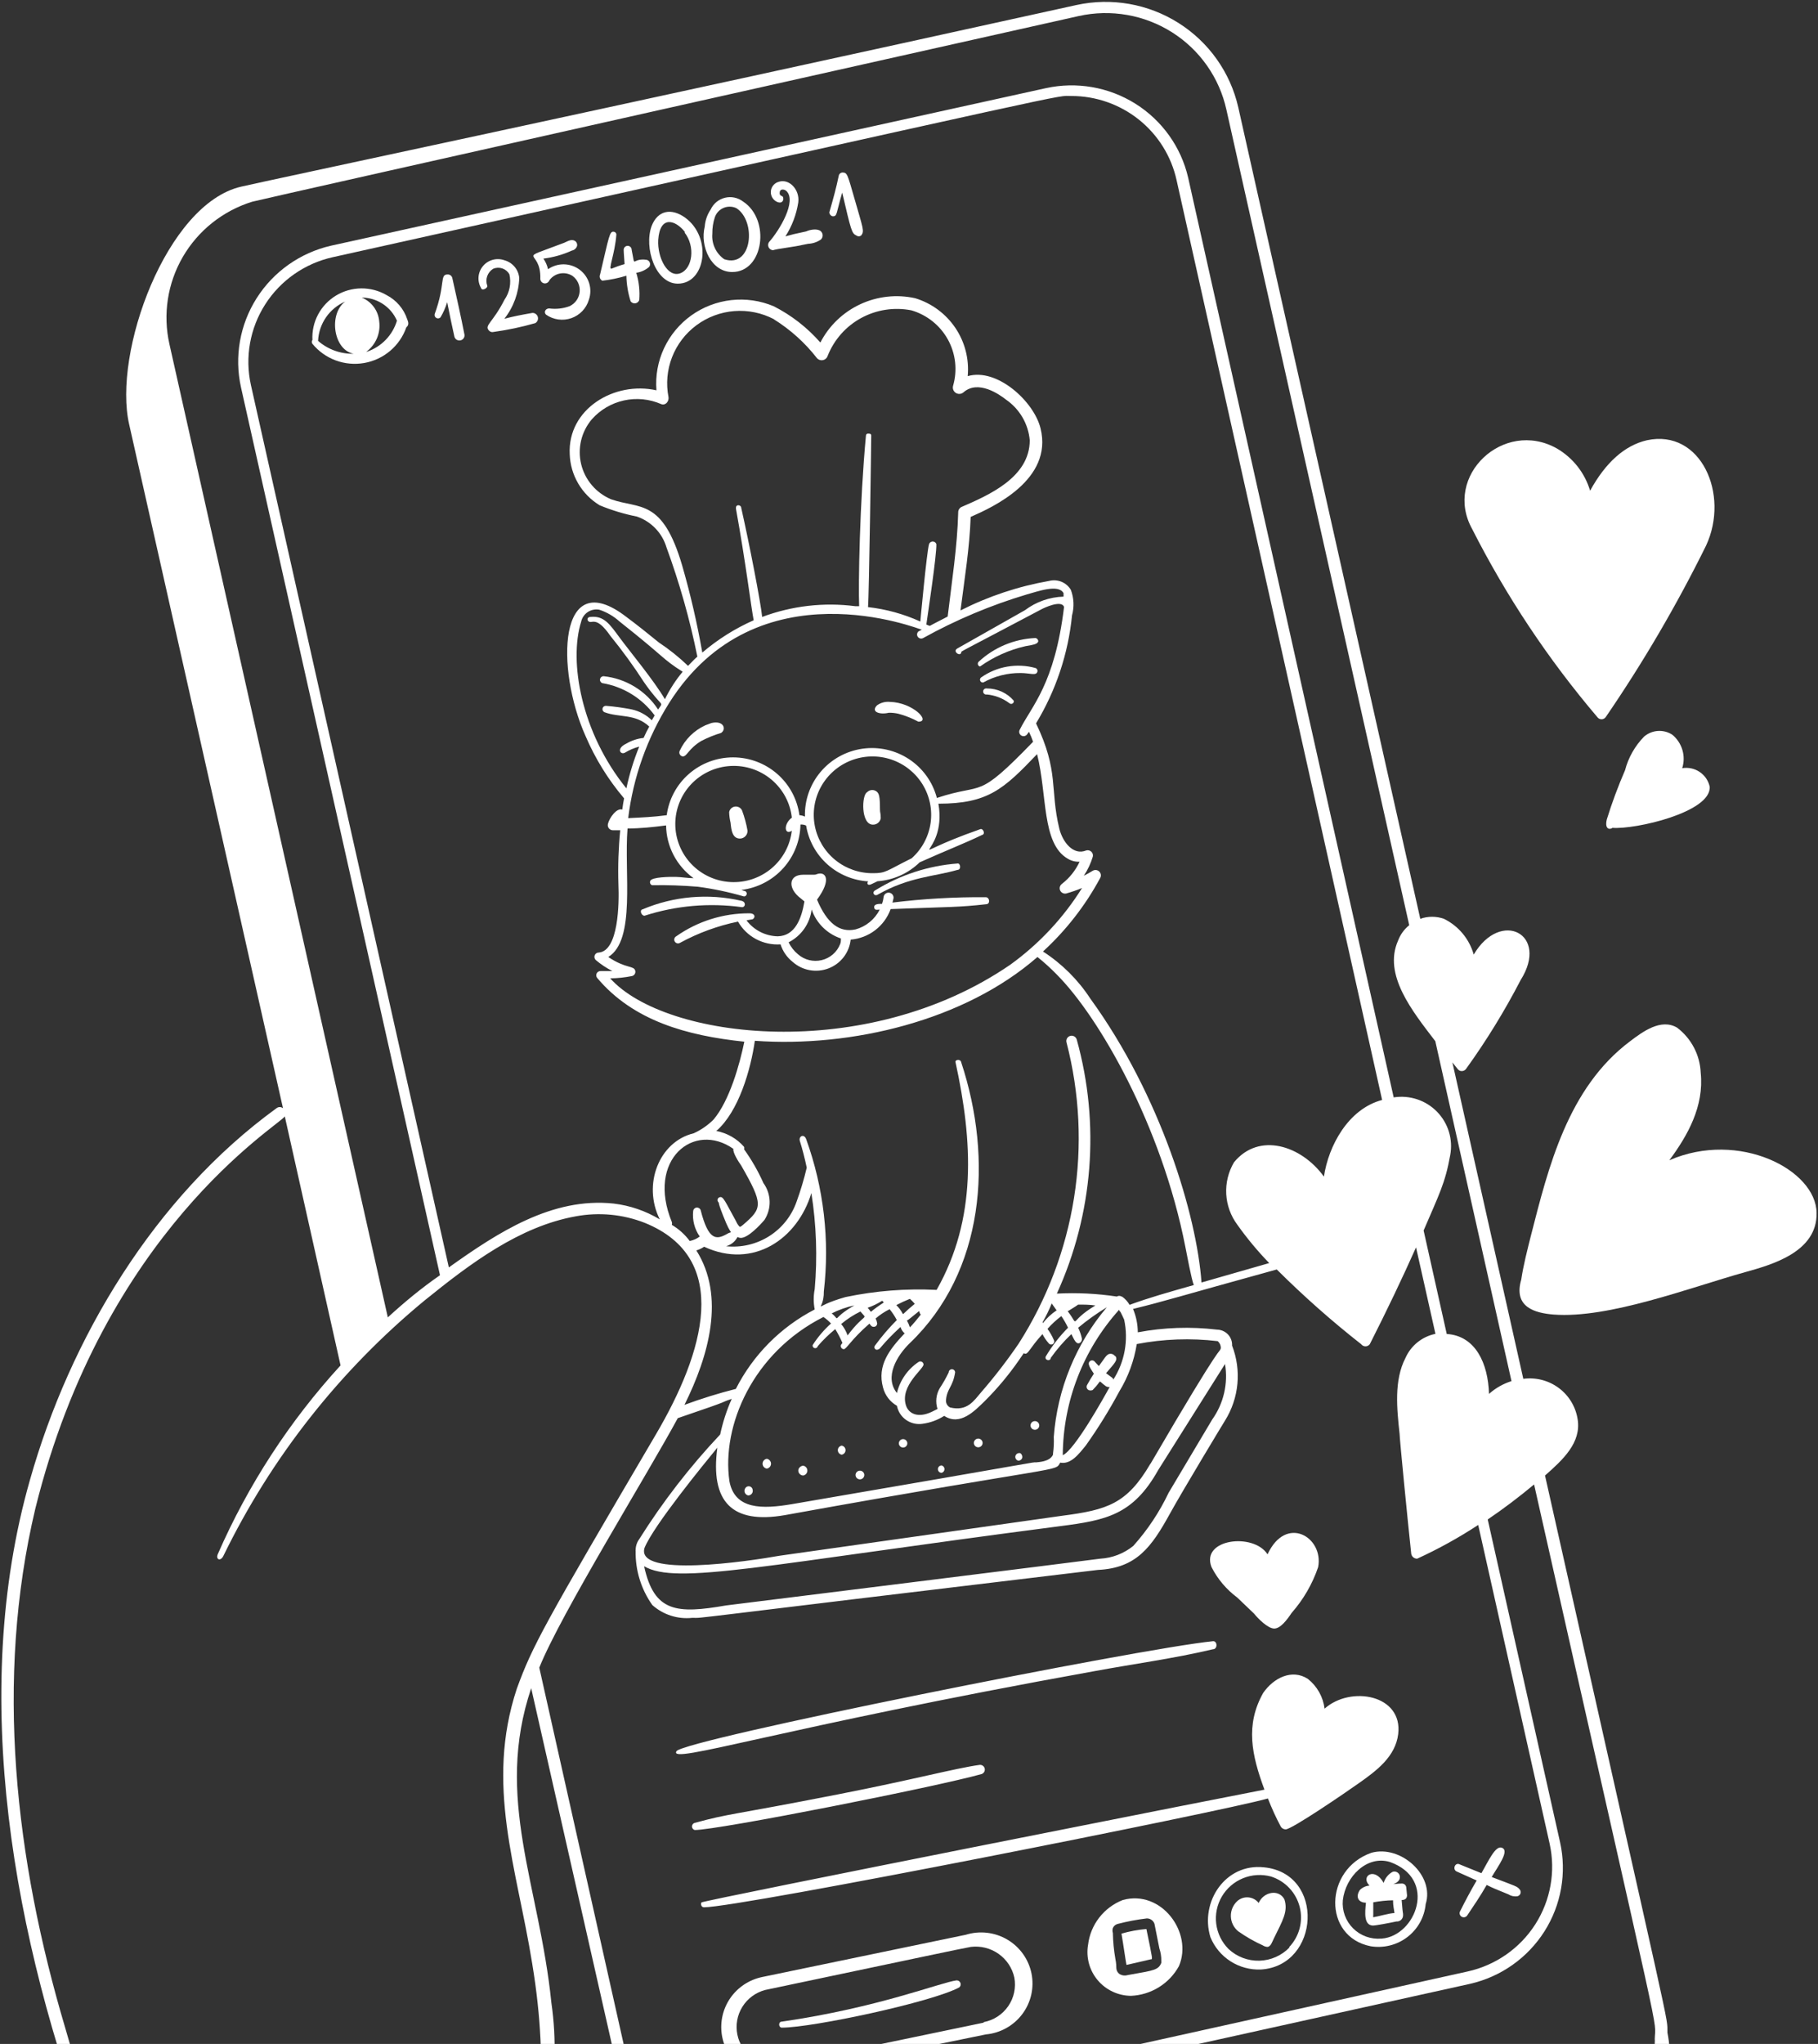<svg width="363" height="408" viewBox="0 0 363 408" fill="none" xmlns="http://www.w3.org/2000/svg">
<rect x="0" y="0" width="363" height="408" fill="#333333" stroke="none"/>
<path d="M308.493 294.536C312.11 291.348 315.752 287.982 315.008 283.316C314.627 280.823 313.276 278.579 311.247 277.067C309.217 275.555 306.672 274.896 304.158 275.232L289.999 212.069C291.051 213.344 291.179 213.803 291.872 213.803C292.044 213.803 292.213 213.761 292.365 213.681C292.517 213.601 292.647 213.485 292.744 213.344C296.798 207.716 300.433 201.801 303.62 195.647C309.416 186.467 299.644 181.418 294.257 190.547C293.826 189.008 293.072 187.577 292.047 186.346C291.022 185.116 289.747 184.114 288.307 183.407C286.78 182.87 285.114 182.87 283.587 183.407L247.241 21.405C245.654 14.452 241.365 8.405 235.311 4.583C229.256 0.761 221.927 -0.525 214.922 1.005C117.067 22.578 54.43 35.813 48.12 37.266C33.217 40.734 22.47 70.416 25.804 84.773L56.508 221.223C56.324 221.072 56.092 220.989 55.853 220.989C55.615 220.989 55.383 221.072 55.199 221.223C30.832 238.92 13.98 267.123 5.977 295.428C-6.284 338.345 2.745 387.228 18.417 428.844C21.689 438.131 26.425 446.841 32.448 454.65C33.063 455.441 34.346 454.472 33.807 453.656C23.342 437.846 18.622 424.305 13.031 404.823C3.027 371.214 -1.077 335.361 7.054 301.14C20.777 245.729 55.533 224.793 56.867 222.855L67.999 272.555C57.815 283.682 49.539 296.397 43.503 310.193C43.016 311.289 44.016 311.774 44.606 310.575C54.178 290.912 67.885 273.52 84.799 259.575C93.905 252.206 103.729 244.811 114.964 242.796C119.587 241.933 124.361 242.384 128.738 244.097C146.231 251.186 140.537 270.03 130.995 286.274C108.526 324.524 106.32 328.502 103.19 337.095C96.855 356.271 103.19 372.795 106.268 391.971C113.476 435.627 96.547 450.239 93.059 455.211C91.674 457.226 93.29 457.608 93.931 457.073C99.125 452.649 103.164 447.04 105.704 440.727L111.014 464.468C111.79 467.953 113.251 471.251 115.312 474.174C117.374 477.097 119.995 479.587 123.026 481.501C126.057 483.415 129.438 484.716 132.975 485.329C136.513 485.941 140.137 485.854 143.641 485.072L306.646 448.964C320.215 445.853 336.4 423.056 332.937 405.741C332.835 402.018 334.63 411.045 308.493 294.536ZM77.438 262.967L33.833 68.708C32.491 62.775 33.443 56.559 36.498 51.291C39.553 46.024 44.489 42.092 50.326 40.275C51.3 39.944 213.691 3.581 215.409 3.198C218.581 2.496 221.861 2.424 225.061 2.985C228.261 3.546 231.318 4.731 234.056 6.47C236.795 8.209 239.161 10.469 241.018 13.119C242.876 15.77 244.189 18.759 244.881 21.915L281.381 184.682C280.372 185.493 279.602 186.558 279.149 187.767C276.123 194.576 282.022 201.869 286.588 207.836L301.798 275.691C300.138 276.216 298.608 277.085 297.31 278.241C297.13 272.147 294.616 266.639 288.871 266.282L284.254 245.627C287.306 238.487 288.563 236.217 289.563 230.582C289.854 229.032 289.766 227.435 289.307 225.927C288.848 224.418 288.031 223.041 286.925 221.911C285.819 220.781 284.456 219.932 282.951 219.436C281.446 218.939 279.843 218.808 278.277 219.056L237.237 35.456C235.824 29.351 232.041 24.05 226.712 20.706C221.384 17.363 214.943 16.248 208.792 17.606L66.075 49.047C59.938 50.459 54.61 54.221 51.248 59.516C47.886 64.811 46.762 71.212 48.12 77.327L87.852 254.552C84.03 257.204 80.695 259.983 77.438 262.967ZM122.505 240.246C110.244 238.946 99.42 246.009 89.622 252.996L50.095 76.842C48.872 71.308 49.904 65.516 52.967 60.737C56.029 55.958 60.872 52.58 66.434 51.342C220.975 16.994 210.433 19.187 213.896 19.161C218.805 19.153 223.569 20.816 227.395 23.873C231.222 26.931 233.88 31.198 234.929 35.966L275.969 219.566C269.146 221.376 265.247 228.797 264.349 234.866C259.809 228.618 251.371 225.941 246.394 232.01C245.264 233.924 244.724 236.127 244.842 238.344C244.961 240.561 245.733 242.695 247.061 244.479C248.983 247.186 251.11 249.743 253.423 252.129L239.905 256.005C238.956 242.694 231.825 218.775 217.692 199.319C215.242 195.568 212.026 192.371 208.253 189.935C212.855 185.715 216.713 180.759 219.667 175.272C219.786 175.067 219.834 174.827 219.802 174.592C219.769 174.357 219.659 174.139 219.489 173.973C219.319 173.807 219.098 173.701 218.861 173.673C218.624 173.645 218.384 173.696 218.179 173.819C217.615 174.176 217 174.507 216.41 174.813C217.192 173.632 217.797 172.343 218.205 170.988C218.244 170.81 218.236 170.625 218.181 170.45C218.126 170.276 218.026 170.12 217.891 169.996C217.756 169.872 217.591 169.786 217.412 169.745C217.233 169.704 217.047 169.711 216.871 169.764C214.306 170.81 212.177 168.107 211.51 165.404C209.587 157.448 211.51 154.082 206.868 144.392C210.841 137.828 213.295 130.468 214.05 122.844C214.511 121.162 214.43 119.378 213.819 117.744C213.389 117.019 212.734 116.453 211.952 116.131C211.17 115.809 210.304 115.748 209.484 115.959C203.324 117.04 197.359 119.025 191.786 121.85C192.606 115.398 193.607 109.304 193.812 103.184C198.172 101.271 210.305 95.789 207.766 85.512C206.457 80.132 199.07 73.374 193.222 75.083C193.538 71.686 192.667 68.285 190.756 65.452C188.845 62.619 186.012 60.527 182.731 59.528C179.036 58.713 175.173 59.14 171.748 60.741C168.322 62.342 165.528 65.027 163.801 68.376C161.192 65.393 158.031 62.934 154.49 61.134C151.819 60.007 148.901 59.584 146.018 59.905C143.134 60.226 140.382 61.281 138.028 62.967C135.674 64.654 133.797 66.915 132.579 69.533C131.36 72.151 130.841 75.037 131.072 77.913C122.684 76.026 113.297 81.636 113.758 90.663C113.825 92.723 114.406 94.734 115.45 96.514C116.493 98.295 117.965 99.789 119.735 100.863C122.125 101.853 124.608 102.605 127.148 103.107C128.557 103.587 129.83 104.396 130.861 105.465C131.891 106.534 132.65 107.833 133.073 109.253C135.671 116.339 137.729 123.61 139.229 131.004C139.229 131.259 139.665 130.494 137.382 132.917C135.586 131.19 133.637 129.628 131.559 128.25C129.277 126.389 127.199 124.731 125.07 123.15C111.398 112.593 110.911 133.529 116.913 146.916C118.84 151.422 121.433 155.617 124.608 159.36C124.454 160.1 124.352 160.865 124.249 161.604C123.121 161.222 121.684 163.262 121.402 164.409C121.353 164.564 121.342 164.727 121.369 164.887C121.397 165.047 121.462 165.198 121.56 165.327C121.658 165.457 121.785 165.562 121.932 165.632C122.078 165.703 122.239 165.739 122.402 165.735H123.839C123.489 169.302 123.369 172.888 123.48 176.471C123.659 180.449 123.48 189.807 119.581 190.139C119.403 190.134 119.228 190.183 119.079 190.279C118.931 190.376 118.815 190.515 118.748 190.679C118.681 190.842 118.666 191.022 118.705 191.195C118.744 191.367 118.835 191.523 118.965 191.643C119.978 192.501 121.088 193.237 122.274 193.836H119.914C119.755 193.832 119.598 193.874 119.461 193.955C119.324 194.036 119.213 194.154 119.141 194.295C119.068 194.437 119.037 194.595 119.052 194.753C119.066 194.911 119.125 195.062 119.222 195.188C126.429 203.781 137.177 206.739 148.617 207.938C147.693 212.477 145.667 219.693 142.486 223.467C141.339 224.617 139.992 225.55 138.511 226.221C131.611 227.879 128.251 236.421 131.739 243.408C128.923 241.711 125.775 240.633 122.505 240.246ZM229.696 292.19C225.028 300.171 221.129 301.395 212.075 302.568L155.645 310.55C149.386 311.672 126.917 314.987 128.687 308.994C130.482 304.532 140.639 292.139 143.23 288.977C141.794 299.84 146.18 304.277 156.722 302.441C213.152 292.241 210.587 293.898 211.69 291.96C213.793 292.368 215.358 290.328 216.82 288.518C219.265 285.072 221.493 281.478 223.489 277.757C225.258 274.858 226.443 271.645 226.977 268.296C232.301 267.268 237.752 267.07 243.137 267.71C243.345 267.889 243.508 268.113 243.615 268.365C243.722 268.617 243.769 268.89 243.752 269.163C243.214 270.515 244.907 266.154 229.722 292.19H229.696ZM244.599 272.274C245.249 276.163 244.327 280.15 242.034 283.367L233.339 297.978C231.51 301.831 229.134 305.404 226.285 308.586C224.412 310.104 222.105 310.996 219.693 311.136C217.589 311.442 144.974 320.469 144.974 320.469C135.125 322.178 130.61 321.846 128.61 312.641C135.073 316.466 152.233 312.36 211.741 304.634C220.847 303.461 226.234 302.415 231.261 293.439L244.599 272.274ZM164.417 262.89C164.967 263.268 165.475 263.704 165.93 264.191C164.518 265.457 163.285 266.906 162.262 268.5C162.249 268.567 162.249 268.636 162.262 268.703C162.276 268.77 162.302 268.834 162.34 268.891C162.378 268.947 162.427 268.996 162.484 269.034C162.541 269.072 162.605 269.099 162.673 269.112C162.74 269.125 162.81 269.126 162.877 269.112C162.944 269.099 163.008 269.073 163.066 269.035C163.123 268.997 163.172 268.948 163.21 268.892C163.248 268.835 163.275 268.771 163.288 268.704C164.347 267.473 165.515 266.338 166.777 265.313C167.319 266.196 167.799 267.117 168.213 268.067C168.008 268.347 167.88 268.449 167.88 268.628C167.873 268.711 167.882 268.796 167.908 268.876C167.934 268.956 167.976 269.03 168.031 269.094C168.085 269.158 168.153 269.21 168.228 269.249C168.303 269.287 168.385 269.31 168.47 269.316C169.034 269.316 169.88 267.455 173.6 264.216C173.856 264.548 174.01 264.854 174.446 264.854C174.54 264.857 174.634 264.841 174.722 264.807C174.809 264.772 174.888 264.719 174.954 264.651C175.019 264.584 175.07 264.503 175.102 264.415C175.133 264.327 175.146 264.233 175.139 264.14C175.091 263.81 174.987 263.491 174.831 263.196C175.68 262.46 176.619 261.835 177.627 261.335C178.179 262.006 178.661 262.732 179.063 263.502C177.48 265.088 176.022 266.793 174.703 268.602C174.624 268.698 174.584 268.818 174.588 268.941C174.592 269.064 174.64 269.182 174.725 269.272C174.809 269.362 174.924 269.419 175.047 269.431C175.17 269.444 175.294 269.412 175.395 269.342C175.754 269.342 176.113 268.296 179.807 264.879C179.944 265.377 180.231 265.822 180.628 266.154C177.627 269.342 175.087 272.529 176.319 276.992C176.515 277.748 176.86 278.458 177.336 279.08C177.812 279.702 178.408 280.223 179.089 280.613C179.308 281.756 179.965 282.771 180.922 283.442C181.88 284.113 183.062 284.387 184.219 284.208C185.755 284.003 187.226 283.463 188.528 282.627C191.709 284.718 194.633 281.607 196.582 279.72C199.12 277.197 201.421 274.448 203.456 271.509C204.739 269.673 204.303 270.132 204.585 270.209C205.303 270.413 205.534 269.163 208.15 266.307C208.473 266.951 208.878 267.551 209.356 268.092C209.441 268.231 209.578 268.33 209.737 268.368C209.895 268.407 210.063 268.381 210.202 268.296C210.342 268.212 210.442 268.075 210.48 267.918C210.519 267.76 210.493 267.593 210.407 267.455C210.071 266.68 209.65 265.944 209.151 265.262C209.984 264.32 210.912 263.465 211.921 262.712C212.424 263.45 212.87 264.226 213.255 265.032C211.536 266.765 210.038 268.701 208.792 270.795C208.535 271.586 209.792 271.764 209.792 271.076C211.007 269.355 212.39 267.757 213.922 266.307C214.46 267.353 214.845 268.398 215.563 268.092C215.736 267.997 215.872 267.848 215.951 267.668C216.029 267.489 216.046 267.288 215.999 267.098C215.837 266.385 215.596 265.692 215.281 265.032C217.082 263.531 218.994 262.167 221.001 260.952C214.815 268.255 211.108 277.313 210.407 286.835C210.46 287.95 210.408 289.069 210.254 290.175V290.379C209.612 291.833 207.201 291.858 206.868 291.909C205.816 291.909 209.766 291.399 158.133 300.248C152.259 301.242 146.693 301.395 145.641 295.658C144.051 284.591 150.31 270.005 164.417 262.89ZM166.007 262.202C167.46 261.461 169.003 260.912 170.599 260.57C165.674 263.4 168.008 263.808 166.11 262.202H166.007ZM171.804 261.794C173.318 263.63 172.856 261.794 169.239 266.562C168.95 265.736 168.516 264.968 167.957 264.293C169.132 263.307 170.424 262.468 171.804 261.794ZM173.241 261.054C174.259 260.703 175.232 260.232 176.139 259.652C176.678 260.213 176.703 259.652 174.318 261.513C173.625 262.023 174.138 261.998 173.241 261.054ZM183.501 261.641C183.731 262.125 183.501 262.023 183.86 262.406C183.424 262.967 182.167 264.522 181.679 264.956C181.531 264.486 181.334 264.033 181.09 263.604C181.5 263.4 181.859 263.018 183.603 261.641H183.501ZM180.269 262.278C180.085 261.92 179.871 261.579 179.627 261.258C179.419 261 179.196 260.753 178.961 260.519C179.844 260.055 180.752 259.638 181.679 259.269C182.03 259.575 182.356 259.907 182.654 260.264C181.86 260.897 181.098 261.569 180.371 262.278H180.269ZM208.176 263.936C208.865 262.727 209.474 261.475 209.997 260.187L210.972 261.564C209.925 262.262 208.998 263.123 208.227 264.114L208.176 263.936ZM213.126 261.794C214.255 261.08 214.486 260.978 215.281 260.417C216.41 260.417 217.564 260.417 218.718 260.595C213.049 263.961 215.743 265.058 213.229 261.794H213.126ZM222.617 270.693C222.465 270.473 222.235 270.318 221.973 270.261C221.71 270.204 221.436 270.249 221.206 270.387C220.744 270.744 220.744 270.846 219.411 272.682C219.128 272.376 218.846 272.121 218.59 271.815C218.488 271.681 218.338 271.591 218.171 271.563C218.005 271.534 217.833 271.57 217.692 271.662C216.923 272.172 217.846 273.294 218.41 274.212C217.949 274.926 217.487 275.666 217.102 276.38C217.016 276.496 216.965 276.635 216.958 276.78C216.95 276.925 216.985 277.068 217.059 277.193C217.133 277.318 217.242 277.419 217.373 277.483C217.503 277.547 217.65 277.571 217.795 277.553C217.795 277.553 218.179 277.553 218.256 277.374C220.283 275.334 218.975 275.436 220.821 276.711C221.043 276.848 221.307 276.902 221.565 276.864C220.334 279.108 214.563 289.461 212.203 290.481C212.265 279.758 216.27 269.428 223.463 261.437C223.467 261.524 223.492 261.61 223.537 261.685C223.582 261.761 223.645 261.824 223.72 261.87C223.976 262.38 224.233 262.89 224.464 263.426C225.35 267.55 224.567 271.856 222.283 275.411C222.283 275.079 222.104 275.054 220.847 274.11C222.54 272.121 223.258 271.509 222.719 270.693H222.617ZM223.925 258.81C223.789 258.718 223.628 258.669 223.463 258.669C223.299 258.669 223.138 258.718 223.002 258.81C219.039 258.208 215.026 258.012 211.023 258.224C218.274 242.309 219.68 224.37 214.999 207.53C214.963 207.396 214.902 207.27 214.818 207.16C214.733 207.049 214.628 206.957 214.508 206.887C214.388 206.817 214.255 206.771 214.117 206.753C213.979 206.734 213.838 206.742 213.703 206.777C213.569 206.813 213.442 206.874 213.331 206.957C213.22 207.041 213.127 207.146 213.057 207.265C212.987 207.385 212.941 207.517 212.922 207.654C212.903 207.792 212.911 207.931 212.947 208.065C215.58 218.203 216.092 228.771 214.451 239.114C212.81 249.457 209.05 259.354 203.405 268.194C201.091 271.583 198.582 274.835 195.89 277.935C194.504 279.542 193.145 281.811 189.682 280.944C189.419 280.801 189.204 280.585 189.063 280.323C188.921 280.06 188.86 279.762 188.887 279.465C189.118 277.068 190.247 276.915 190.708 273.957C190.708 273.788 190.641 273.626 190.52 273.506C190.4 273.387 190.237 273.32 190.067 273.32C189.897 273.32 189.734 273.387 189.614 273.506C189.493 273.626 189.426 273.788 189.426 273.957C188.901 275.051 188.301 276.107 187.63 277.119C187.27 277.739 187.045 278.427 186.97 279.138C186.895 279.85 186.971 280.57 187.194 281.25L186.014 281.837C183.244 283.137 181.397 282.168 180.884 280.511C179.653 276.558 184.552 273.218 184.398 272.325C184.385 272.213 184.343 272.107 184.275 272.017C184.207 271.926 184.116 271.856 184.012 271.812C183.908 271.768 183.794 271.752 183.681 271.766C183.569 271.78 183.462 271.823 183.372 271.892C181.219 273.344 179.691 275.546 179.089 278.063C176.524 274.901 179.089 270.591 181.654 268.118C196.556 253.838 198.352 231.474 191.914 212.018C191.786 211.355 190.657 211.508 190.785 212.018C194.248 227.879 195.069 243.281 187.015 257.484C180.916 257.179 174.804 257.659 168.829 258.912C161.442 261.003 164.545 262.176 164.494 257.79C165.685 247.533 164.483 237.14 160.98 227.42C160.544 226.221 159.441 226.808 159.697 227.726C160.228 229.426 160.689 231.211 161.083 233.081C160.539 235.379 159.863 237.643 159.056 239.864C158.069 242.713 156.138 245.144 153.58 246.761C151.022 248.377 147.988 249.083 144.974 248.763C145.463 248.633 145.918 248.402 146.312 248.086C146.705 247.77 147.027 247.375 147.257 246.927C147.455 247.033 147.674 247.094 147.898 247.106C149.386 247.106 151.746 244.556 152.644 243.51C153.351 242.406 153.71 241.116 153.674 239.807C153.637 238.498 153.207 237.23 152.438 236.166C151.381 233.789 150.083 231.525 148.565 229.409C148.624 229.252 148.624 229.08 148.565 228.924C147.131 227.278 145.178 226.164 143.025 225.762C147.514 221.861 149.899 213.497 150.72 207.759C170.086 209.136 192.632 203.705 207.15 191.031C208.515 192.121 209.809 193.296 211.023 194.55C219.436 202.991 231.928 224.666 236.673 248.865C236.878 249.885 237.93 255.546 238.366 256.515C233.236 257.969 229.337 259.065 225.541 260.468C225.166 259.811 224.649 259.244 224.028 258.81H223.925ZM126.84 193.785C126.583 192.689 125.019 193.428 121.453 191.031C126.994 187.64 124.583 174.278 125.301 165.378C127.866 165.378 130.431 165.098 132.996 164.766C133.024 166.825 133.534 168.849 134.487 170.677C135.44 172.506 136.809 174.088 138.485 175.298C137.305 175.298 136.125 175.068 134.971 175.043C133.817 175.017 130.174 175.043 129.841 175.833C129.803 175.913 129.783 176 129.781 176.088C129.779 176.176 129.795 176.263 129.829 176.345C129.863 176.426 129.913 176.5 129.977 176.561C130.041 176.622 130.117 176.67 130.2 176.7C133.247 176.648 136.295 176.75 139.331 177.006C142.446 177.418 145.524 178.065 148.54 178.944C148.689 178.944 148.833 178.885 148.939 178.78C149.045 178.675 149.104 178.532 149.104 178.383C149.104 178.234 149.045 178.092 148.939 177.986C148.833 177.881 148.689 177.822 148.54 177.822L148.027 177.644C151.247 177.25 154.216 175.711 156.385 173.312C158.553 170.912 159.776 167.813 159.826 164.588C160.213 164.561 160.601 164.631 160.954 164.792C161.444 167.774 162.94 170.502 165.196 172.528C167.452 174.553 170.334 175.755 173.369 175.935C173.298 175.992 173.246 176.068 173.218 176.154C173.191 176.24 173.19 176.333 173.215 176.42C173.471 176.904 174.087 176.42 175.216 175.91C178.381 175.683 181.363 174.345 183.629 172.136C189.323 169.586 192.35 168.464 196.069 166.679C196.864 166.5 196.249 165.225 195.684 165.531C177.986 171.753 189.272 171.422 187.374 160.431C197.275 160.431 200.404 157.524 207.073 150.537C209.125 158.595 207.971 168.387 213.178 171.396C213.89 171.841 214.723 172.055 215.563 172.008C214.758 173.748 213.544 175.27 212.023 176.445C211.827 176.59 211.685 176.796 211.623 177.031C211.56 177.266 211.579 177.515 211.678 177.738C211.776 177.96 211.948 178.143 212.164 178.255C212.381 178.368 212.63 178.404 212.87 178.358C213.952 178.057 215.014 177.691 216.05 177.261C212.319 183.233 207.458 188.429 201.738 192.561C172.83 212.4 132.765 207.479 121.838 195.29C123.303 195.277 124.763 195.123 126.199 194.831C126.423 194.776 126.616 194.636 126.737 194.44C126.857 194.244 126.894 194.008 126.84 193.785ZM154.516 63.735C157.839 65.807 160.766 68.449 163.16 71.538C163.313 71.694 163.503 71.807 163.714 71.867C163.924 71.927 164.146 71.932 164.358 71.88C164.571 71.829 164.766 71.723 164.925 71.574C165.083 71.424 165.2 71.236 165.263 71.028C166.538 67.805 168.911 65.131 171.968 63.471C175.025 61.812 178.571 61.273 181.987 61.95C185.094 62.861 187.712 64.958 189.269 67.781C190.826 70.605 191.196 73.927 190.298 77.021C190.225 77.287 190.241 77.57 190.344 77.827C190.447 78.083 190.631 78.3 190.868 78.443C191.105 78.587 191.383 78.651 191.659 78.624C191.936 78.597 192.196 78.482 192.401 78.296C195.351 75.746 199.609 78.78 200.84 79.749C202.189 80.671 203.317 81.879 204.141 83.285C204.966 84.692 205.468 86.262 205.611 87.884C205.611 95.304 197.403 98.849 191.939 101.22C191.745 101.328 191.584 101.488 191.476 101.682C191.367 101.875 191.314 102.095 191.324 102.317C191.144 109.125 190.041 116.189 189.221 123.074C186.656 124.374 185.655 124.935 185.655 124.935C185.415 124.867 185.182 124.773 184.963 124.655C185.27 122.513 187.04 110.783 186.963 108.615C186.913 108.462 186.815 108.329 186.684 108.234C186.552 108.14 186.394 108.089 186.232 108.089C186.07 108.089 185.912 108.14 185.781 108.234C185.65 108.329 185.552 108.462 185.501 108.615C185.014 110.375 183.783 123.915 183.757 124.068C180.452 122.565 176.929 121.593 173.318 121.187C173.523 119.147 173.959 88.037 173.959 86.94C173.959 86.532 173.548 86.558 173.292 86.558C173.194 86.557 173.1 86.594 173.029 86.66C172.957 86.727 172.914 86.818 172.907 86.915C171.65 100.251 171.368 116.877 171.548 121.008H170.778C164.497 120.195 158.11 120.931 152.182 123.15C151.874 120.141 149.617 108.513 148.001 101.373C148.001 100.787 146.949 100.583 146.949 101.373C146.938 101.432 146.938 101.493 146.949 101.552C148.899 112.262 149.976 121.238 150.489 123.813C146.771 125.454 143.314 127.628 140.229 130.265C139.204 124.427 137.868 118.647 136.228 112.95C132.278 99.41 127.738 101.679 122.018 99.665C120.541 99.043 119.231 98.087 118.193 96.871C117.155 95.656 116.418 94.216 116.042 92.666C115.665 91.116 115.659 89.501 116.024 87.948C116.39 86.396 117.116 84.95 118.144 83.727C119.828 81.814 122.082 80.486 124.578 79.936C127.074 79.385 129.682 79.642 132.021 80.667C132.868 80.999 133.586 80.157 133.483 79.29C132.956 76.615 133.2 73.846 134.188 71.303C135.176 68.76 136.867 66.546 139.066 64.917C141.265 63.288 143.882 62.311 146.616 62.097C149.349 61.883 152.088 62.442 154.516 63.71V63.735ZM184.065 125.7L183.398 126.032C183.246 126.161 183.146 126.341 183.118 126.538C183.09 126.735 183.136 126.936 183.246 127.102C183.357 127.268 183.524 127.388 183.717 127.44C183.911 127.492 184.116 127.472 184.296 127.383C190.89 123.725 197.865 120.793 205.098 118.637C207.022 118.127 211.357 116.495 212.357 118.407C212.371 118.636 212.371 118.866 212.357 119.096C209.572 119.18 206.882 120.125 204.662 121.799L191.144 129.449C190.093 130.061 191.811 131.157 191.939 130.214C191.939 129.959 191.324 130.418 207.996 121.595C208.381 121.391 211.946 119.657 212.459 121.161C210.587 136.64 205.996 140.898 203.61 145.667C203.507 145.856 203.478 146.076 203.529 146.286C203.58 146.495 203.707 146.678 203.887 146.799C204.066 146.919 204.284 146.97 204.498 146.94C204.713 146.909 204.908 146.801 205.047 146.636C205.201 146.457 205.303 146.253 205.457 146.075C205.768 146.722 206.042 147.386 206.278 148.064C194.735 159.998 196.71 156.071 187.066 159.284C186.238 156.119 184.268 153.367 181.53 151.555C178.793 149.742 175.48 148.994 172.223 149.454C168.966 149.915 165.994 151.551 163.873 154.05C161.752 156.55 160.631 159.738 160.723 163.007C160.377 162.845 160.003 162.75 159.62 162.726C159.195 159.532 157.617 156.601 155.18 154.477C152.743 152.354 149.613 151.183 146.372 151.183C143.132 151.183 140.001 152.354 137.564 154.477C135.127 156.601 133.549 159.532 133.124 162.726C130.559 163.083 127.994 163.185 125.429 163.313C126.426 155.161 129.21 147.327 133.586 140.363C151.182 112.415 183.757 125.7 184.065 125.7ZM182.039 171.32C176.909 173.87 176.909 174.303 174.344 174.303C171.599 174.335 168.93 173.409 166.802 171.686C164.674 169.962 163.221 167.551 162.698 164.872C162.175 162.194 162.613 159.417 163.938 157.027C165.262 154.637 167.389 152.785 169.946 151.793C172.503 150.802 175.329 150.734 177.932 151.602C180.534 152.469 182.748 154.217 184.187 156.541C185.626 158.864 186.199 161.616 185.807 164.317C185.414 167.018 184.08 169.496 182.039 171.32ZM158.107 165.761C157.779 168.709 156.328 171.421 154.051 173.339C151.774 175.256 148.844 176.234 145.865 176.071C142.885 175.907 140.082 174.616 138.031 172.461C135.979 170.306 134.836 167.452 134.836 164.486C134.836 161.519 135.979 158.665 138.031 156.51C140.082 154.356 142.885 153.064 145.865 152.901C148.844 152.737 151.774 153.715 154.051 155.633C156.328 157.55 157.779 160.262 158.107 163.211C156.414 164.486 156.594 166.73 158.056 165.863L158.107 165.761ZM132.765 139.572C130.508 135.747 125.814 130.112 123.762 127.332C121.71 124.553 120.607 122.87 117.888 123.15C117.272 123.15 117.195 123.686 117.426 123.941C118.144 124.782 118.863 122.589 121.889 126.95C124.28 129.886 126.506 132.951 128.558 136.13C132.38 141.638 132.56 139.802 131.405 141.638C130.209 139.79 128.611 138.233 126.728 137.081C124.846 135.929 122.728 135.212 120.53 134.982C120.362 134.978 120.197 135.034 120.066 135.138C119.934 135.242 119.844 135.389 119.81 135.553C119.776 135.717 119.802 135.888 119.882 136.035C119.962 136.182 120.091 136.297 120.248 136.359C124.452 137.063 128.21 139.379 130.713 142.811L130.149 143.78C129.048 142.695 127.661 141.943 126.147 141.612C124.453 141.276 122.74 141.037 121.017 140.898C120.858 140.884 120.699 140.928 120.57 141.021C120.44 141.114 120.349 141.25 120.311 141.404C120.274 141.558 120.294 141.721 120.367 141.862C120.44 142.003 120.561 142.113 120.709 142.173C123.685 143.295 126.814 142.403 129.636 145.029C129.225 145.769 128.84 146.534 128.507 147.299C127.264 147.431 126.065 147.831 124.993 148.472C123.018 149.415 123.864 150.716 124.762 150.257C125.654 149.711 126.622 149.299 127.635 149.033C126.535 151.732 125.677 154.522 125.07 157.371C116.041 146.253 113.553 132.024 116.041 124.094C116.214 123.311 116.684 122.626 117.353 122.179C118.022 121.733 118.838 121.56 119.632 121.697C121.144 122.193 122.534 123.001 123.71 124.068C133.098 131.489 132.021 131.361 136.305 134.09C134.909 135.771 133.721 137.611 132.765 139.572ZM134.15 244.505C134.203 244.321 134.203 244.127 134.15 243.944C129.02 231.474 138.562 223.773 146.436 229.332C146.257 230.046 147.539 232.035 147.975 232.622C152.464 240.45 152.233 241.164 148.411 244.454C147.924 244.862 147.77 244.938 147.668 244.862C147.373 244.549 147.138 244.186 146.975 243.791C144.795 239.864 144.41 238.691 143.666 238.997C143.571 239.028 143.486 239.084 143.418 239.157C143.351 239.231 143.303 239.32 143.28 239.417C143.257 239.514 143.259 239.616 143.286 239.711C143.313 239.807 143.365 239.895 143.435 239.966C143.692 240.195 143.025 239.481 145.026 244.224C146.129 246.774 146.334 245.525 145.026 246.392C142.999 247.488 141.435 247.59 139.896 241.547C139.836 241.384 139.723 241.247 139.575 241.157C139.427 241.067 139.253 241.029 139.081 241.049C138.908 241.07 138.748 241.148 138.626 241.271C138.504 241.393 138.427 241.554 138.408 241.725C138.21 243.526 138.674 245.338 139.716 246.825C139.129 247.275 138.444 247.58 137.715 247.718C136.752 246.423 135.54 245.331 134.15 244.505ZM139.024 249.605C139.583 249.448 140.113 249.198 140.588 248.865C150.438 253.43 159.261 247.284 162.006 238.155C163.011 244.496 163.235 250.936 162.673 257.331C162.408 258.67 162.408 260.047 162.673 261.386C155.882 264.902 150.373 270.45 146.924 277.247C143.449 278.126 140.024 279.19 136.664 280.434C141.537 270.617 144.872 258.81 139.024 249.579V249.605ZM135.33 283.086C147.565 278.93 143.025 280.281 146.103 279.236C145.091 281.523 144.318 283.907 143.794 286.35C137.74 292.774 132.328 299.769 127.635 307.235C127.17 307.872 126.918 308.64 126.917 309.428C126.905 309.456 126.899 309.486 126.899 309.517C126.899 309.548 126.905 309.578 126.917 309.606C126.848 313.462 128.015 317.241 130.251 320.393C131.326 321.352 132.591 322.075 133.966 322.514C135.341 322.954 136.793 323.1 138.228 322.943C141.024 322.943 133.098 323.657 219.205 313.38C226.9 313.023 229.901 308.867 233.621 302.109C235.955 297.851 244.419 283.826 244.599 283.571C245.98 281.353 246.825 278.848 247.07 276.251C247.315 273.654 246.952 271.036 246.01 268.602C246.03 268.195 245.968 267.788 245.828 267.406C245.687 267.023 245.47 266.673 245.19 266.375C244.91 266.078 244.572 265.839 244.197 265.674C243.823 265.509 243.418 265.421 243.009 265.415C237.737 264.786 232.399 264.967 227.183 265.95C227.177 264.348 226.855 262.762 226.234 261.284C232.8 259.677 234.955 258.912 254.936 253.404C260.252 258.703 265.879 263.684 271.788 268.322C271.888 268.454 272.018 268.561 272.167 268.635C272.316 268.708 272.481 268.747 272.647 268.747C272.814 268.747 272.978 268.708 273.127 268.635C273.276 268.561 273.406 268.454 273.506 268.322C276.867 261.692 279.97 255.215 282.74 248.993L286.614 266.256C285.305 266.524 284.081 267.099 283.041 267.933C282.002 268.767 281.177 269.836 280.637 271.05C278.303 275.538 278.919 281.25 279.457 286.223C279.457 287.166 281.099 303.843 281.766 310.014C281.779 310.321 281.913 310.61 282.138 310.82C282.364 311.029 282.663 311.143 282.971 311.136C287.197 309.2 291.27 306.95 295.155 304.404L309.416 368.027C310.64 373.561 309.607 379.352 306.545 384.132C303.482 388.911 298.64 392.289 293.077 393.527L150.361 425.147C144.792 426.341 138.974 425.302 134.171 422.256C129.368 419.21 125.968 414.402 124.711 408.878L107.679 332.888C111.937 322.229 129.379 294.128 135.33 283.086ZM330.424 407.169C330.373 412.65 328.449 417.951 324.967 422.2C321.485 426.45 316.652 429.395 311.263 430.553L148.155 466.686C141.811 468.057 135.179 466.885 129.699 463.423C124.219 459.962 120.334 454.491 118.888 448.199C112.219 418.644 110.706 411.02 110.706 411.02C110.837 407.252 110.631 403.48 110.09 399.749C107.705 376.263 98.676 358.949 106.063 336.993L122.505 409.566C123.856 415.668 127.583 420.99 132.87 424.369C138.157 427.747 144.575 428.907 150.72 427.595L293.539 396C299.679 394.595 305.012 390.834 308.375 385.537C311.738 380.24 312.859 373.836 311.494 367.721L297.053 303.308C300.259 301.14 303.337 298.794 306.313 296.321C332.989 414.794 330.475 402.018 330.398 407.169H330.424Z" fill="white"/>
<path d="M225.105 416.4C222.955 418.429 221.397 420.997 220.593 423.834C219.789 426.67 219.771 429.67 220.539 432.516C221.25 435.627 222.998 438.408 225.498 440.407C227.998 442.407 231.105 443.508 234.313 443.532C237.472 443.553 240.527 442.415 242.894 440.335C245.261 438.255 246.772 435.38 247.138 432.261C247.511 429.395 247.178 426.483 246.168 423.773C245.158 421.064 243.502 418.639 241.341 416.706C239.128 414.715 236.265 413.587 233.281 413.531C230.297 413.475 227.393 414.494 225.105 416.4ZM237.93 441.059C225.105 445.215 217.949 429.813 225.105 419.588C226.738 417.677 229.021 416.431 231.519 416.087C234.017 415.744 236.555 416.327 238.648 417.726C246.215 423.081 247.959 437.744 237.93 441.11V441.059ZM195.684 133.044C198.403 131.11 201.481 129.732 204.739 128.99C206.509 128.684 207.124 128.556 207.304 128.046C207.312 127.882 207.259 127.721 207.155 127.594C207.051 127.467 206.903 127.383 206.74 127.358C202.512 127.542 198.491 129.225 195.402 132.101C195.331 132.172 195.28 132.261 195.256 132.359C195.231 132.457 195.233 132.559 195.262 132.655C195.291 132.752 195.345 132.839 195.42 132.907C195.494 132.976 195.585 133.023 195.684 133.044ZM206.765 133.35C204.926 132.84 202.994 132.744 201.113 133.071C199.231 133.397 197.447 134.137 195.89 135.237C195.792 135.314 195.722 135.421 195.692 135.541C195.662 135.661 195.673 135.788 195.722 135.901C195.772 136.015 195.858 136.109 195.967 136.169C196.077 136.228 196.203 136.25 196.326 136.232C198.599 134.973 201.162 134.323 203.764 134.345C205.637 134.345 206.868 134.931 207.124 134.115C207.175 133.966 207.166 133.804 207.099 133.661C207.032 133.519 206.912 133.407 206.765 133.35ZM197.044 137.43C196.954 137.412 196.862 137.413 196.773 137.435C196.684 137.456 196.601 137.497 196.53 137.555C196.459 137.612 196.402 137.684 196.363 137.766C196.324 137.849 196.303 137.938 196.303 138.029C196.303 138.12 196.324 138.21 196.363 138.292C196.402 138.374 196.459 138.447 196.53 138.504C196.601 138.561 196.684 138.602 196.773 138.624C196.862 138.645 196.954 138.647 197.044 138.629C198.673 138.783 200.226 139.383 201.533 140.363C201.615 140.439 201.72 140.488 201.832 140.502C201.944 140.516 202.058 140.495 202.157 140.441C202.256 140.388 202.336 140.305 202.385 140.204C202.434 140.102 202.45 139.989 202.43 139.878C201.767 139.104 200.941 138.483 200.01 138.06C199.08 137.637 198.067 137.422 197.044 137.43ZM175.293 178.562C181.551 175.017 186.502 174.992 191.196 173.64C191.965 173.64 191.786 172.263 191.196 172.365C185.381 172.809 179.76 174.637 174.805 177.695C174.01 178.052 174.523 179.046 175.293 178.562ZM128.687 182.795C134.962 180.768 141.619 180.184 148.155 181.086C148.873 181.086 149.001 180.015 148.027 179.811C141.436 178.289 134.529 178.887 128.302 181.52C127.635 181.647 128.045 182.795 128.687 182.795Z" fill="white"/>
<path d="M135.74 188.226C139.379 186.239 143.295 184.804 147.36 183.967C148.201 185.442 149.445 186.651 150.947 187.454C152.449 188.257 154.148 188.622 155.85 188.506C156.287 189.883 157.126 191.099 158.261 192C159.218 192.852 160.393 193.425 161.657 193.656C162.921 193.887 164.224 193.766 165.423 193.307C166.622 192.848 167.671 192.069 168.453 191.055C169.235 190.042 169.72 188.833 169.855 187.563C171.633 187.416 173.331 186.764 174.746 185.683C176.16 184.602 177.232 183.139 177.832 181.468C190.016 181.009 191.452 181.111 196.89 180.499C197.736 180.499 197.659 179.199 196.89 179.097C190.64 179.046 184.394 179.403 178.191 180.168C178.257 179.968 178.309 179.763 178.345 179.556C178.399 179.423 178.424 179.281 178.417 179.138C178.411 178.995 178.373 178.855 178.307 178.727C178.242 178.6 178.149 178.489 178.036 178.4C177.922 178.312 177.791 178.249 177.651 178.215C177.511 178.182 177.366 178.179 177.225 178.207C177.083 178.234 176.95 178.292 176.833 178.376C176.716 178.459 176.619 178.567 176.548 178.692C176.477 178.816 176.434 178.954 176.421 179.097C176.371 179.549 176.267 179.994 176.113 180.423C175.472 180.423 174.498 180.423 174.549 181.111C174.6 181.8 175.19 181.57 175.652 181.57C175.171 182.528 174.493 183.374 173.662 184.055C172.832 184.736 171.867 185.236 170.83 185.523C167.598 186.237 165.11 184.273 163.135 179.581C166.187 175.45 164.776 173.895 163.135 174.481C162.596 174.66 163.135 174.609 160.364 174.609C157.594 174.609 157.286 177.031 159.415 178.944L160.621 179.938C160.057 183.279 158.8 186.823 155.286 186.9C154.072 186.874 152.879 186.573 151.799 186.021C150.72 185.468 149.78 184.679 149.053 183.712L150.053 183.534C150.72 183.534 151.105 182.31 149.617 182.31C144.39 182.293 139.288 183.897 135.022 186.9C134.935 186.947 134.857 187.01 134.794 187.087C134.731 187.164 134.684 187.252 134.656 187.347C134.627 187.441 134.618 187.541 134.628 187.639C134.638 187.737 134.667 187.833 134.714 187.92C134.762 188.007 134.825 188.084 134.903 188.146C134.98 188.209 135.068 188.256 135.164 188.284C135.259 188.313 135.359 188.322 135.458 188.312C135.557 188.302 135.653 188.273 135.74 188.226ZM162.057 181.545C162.521 182.891 163.289 184.113 164.303 185.116C165.317 186.12 166.55 186.879 167.905 187.333C167.905 187.716 167.905 188.098 167.752 188.455C167.442 189.245 166.945 189.949 166.302 190.506C165.66 191.064 164.891 191.458 164.062 191.656C163.233 191.854 162.368 191.85 161.541 191.643C160.714 191.436 159.949 191.034 159.313 190.47C158.531 189.823 157.9 189.013 157.466 188.098C158.713 187.464 159.784 186.535 160.585 185.392C161.386 184.249 161.891 182.928 162.057 181.545ZM136.33 150.996C137.202 150.996 137.382 149.542 139.973 147.936C141.251 147.267 142.591 146.72 143.974 146.304C145.051 145.641 144.59 143.754 142.076 144.315L140.845 144.774C138.576 145.81 136.756 147.619 135.715 149.874C135.661 149.987 135.635 150.11 135.639 150.235C135.642 150.359 135.675 150.481 135.735 150.591C135.795 150.7 135.881 150.794 135.984 150.864C136.087 150.935 136.206 150.98 136.33 150.996ZM177.473 142.275C178.12 142.262 178.767 142.331 179.397 142.479C180.78 142.85 182.114 143.38 183.372 144.06C185.937 144.06 182.269 140.209 177.678 140.107C176.767 140.018 175.855 140.262 175.113 140.796C173.805 142.122 175.677 142.708 177.473 142.275ZM153.105 293.158C153.34 293.121 153.553 293.001 153.707 292.821C153.862 292.641 153.946 292.413 153.946 292.177C153.946 291.94 153.862 291.712 153.707 291.532C153.553 291.352 153.34 291.233 153.105 291.195C152.871 291.233 152.657 291.352 152.503 291.532C152.349 291.712 152.265 291.94 152.265 292.177C152.265 292.413 152.349 292.641 152.503 292.821C152.657 293.001 152.871 293.121 153.105 293.158ZM160.364 294.535C160.599 294.498 160.812 294.378 160.966 294.198C161.12 294.018 161.205 293.79 161.205 293.554C161.205 293.317 161.12 293.089 160.966 292.909C160.812 292.729 160.599 292.61 160.364 292.572C160.005 292.572 159.261 293.005 159.415 293.745C159.465 293.961 159.585 294.156 159.756 294.299C159.928 294.441 160.141 294.524 160.364 294.535ZM168.059 290.379C168.275 290.343 168.47 290.232 168.611 290.066C168.752 289.901 168.829 289.691 168.829 289.474C168.829 289.257 168.752 289.047 168.611 288.881C168.47 288.715 168.275 288.604 168.059 288.568C167.844 288.604 167.649 288.715 167.508 288.881C167.367 289.047 167.289 289.257 167.289 289.474C167.289 289.691 167.367 289.901 167.508 290.066C167.649 290.232 167.844 290.343 168.059 290.379ZM171.702 295.3C171.933 295.3 172.155 295.209 172.318 295.046C172.482 294.884 172.574 294.663 172.574 294.433C172.574 294.203 172.482 293.983 172.318 293.82C172.155 293.658 171.933 293.566 171.702 293.566C171.47 293.566 171.249 293.658 171.085 293.82C170.921 293.983 170.83 294.203 170.83 294.433C170.83 294.663 170.921 294.884 171.085 295.046C171.249 295.209 171.47 295.3 171.702 295.3ZM181.167 288.109C181.167 287.886 181.077 287.672 180.919 287.514C180.76 287.357 180.545 287.268 180.32 287.268C180.096 287.268 179.88 287.357 179.722 287.514C179.563 287.672 179.474 287.886 179.474 288.109C179.474 288.333 179.563 288.547 179.722 288.704C179.88 288.862 180.096 288.951 180.32 288.951C180.545 288.951 180.76 288.862 180.919 288.704C181.077 288.547 181.167 288.333 181.167 288.109ZM188.015 294C188.179 293.957 188.324 293.861 188.428 293.727C188.531 293.593 188.588 293.429 188.588 293.26C188.588 293.092 188.531 292.928 188.428 292.794C188.324 292.66 188.179 292.564 188.015 292.521C187.9 292.52 187.786 292.547 187.682 292.598C187.579 292.648 187.488 292.723 187.419 292.814C187.349 292.906 187.302 293.012 187.281 293.125C187.259 293.238 187.265 293.354 187.297 293.464C187.338 293.622 187.431 293.76 187.561 293.857C187.692 293.955 187.852 294.005 188.015 294ZM203.354 291.577C203.713 291.577 204.252 291.22 204.098 290.634C203.944 290.047 203.585 289.996 203.354 290.073C203.177 290.105 203.017 290.198 202.902 290.336C202.787 290.473 202.724 290.646 202.724 290.825C202.724 291.004 202.787 291.177 202.902 291.314C203.017 291.452 203.177 291.545 203.354 291.577ZM206.637 285.406C206.868 285.406 207.09 285.315 207.254 285.153C207.417 284.99 207.509 284.769 207.509 284.539C207.509 284.309 207.417 284.089 207.254 283.926C207.09 283.764 206.868 283.672 206.637 283.672C206.406 283.672 206.184 283.764 206.02 283.926C205.857 284.089 205.765 284.309 205.765 284.539C205.765 284.769 205.857 284.99 206.02 285.153C206.184 285.315 206.406 285.406 206.637 285.406ZM195.325 288.9C195.557 288.9 195.778 288.809 195.942 288.646C196.106 288.483 196.197 288.263 196.197 288.033C196.197 287.803 196.106 287.582 195.942 287.42C195.778 287.257 195.557 287.166 195.325 287.166C195.094 287.166 194.872 287.257 194.709 287.42C194.545 287.582 194.453 287.803 194.453 288.033C194.453 288.263 194.545 288.483 194.709 288.646C194.872 288.809 195.094 288.9 195.325 288.9ZM149.386 298.513C149.525 298.513 149.661 298.482 149.786 298.422C149.911 298.362 150.02 298.275 150.106 298.167C150.192 298.059 150.253 297.934 150.284 297.799C150.315 297.665 150.315 297.526 150.284 297.391C150.268 297.223 150.198 297.065 150.084 296.939C149.971 296.814 149.82 296.727 149.654 296.693C149.487 296.659 149.314 296.679 149.16 296.749C149.006 296.82 148.878 296.938 148.796 297.085C148.714 297.213 148.664 297.358 148.651 297.509C148.637 297.66 148.66 297.812 148.718 297.952C148.776 298.092 148.867 298.216 148.983 298.314C149.099 298.411 149.238 298.48 149.386 298.513ZM192.837 386.208L152.156 394.648C149.601 395.184 147.347 396.667 145.854 398.797C144.361 400.927 143.741 403.543 144.12 406.111C144.5 408.68 145.85 411.008 147.896 412.621C149.942 414.234 152.53 415.011 155.132 414.793C156.26 414.793 152.952 415.023 196.864 406.098C198.295 405.963 199.682 405.532 200.935 404.83C202.187 404.129 203.277 403.173 204.135 402.026C204.992 400.879 205.597 399.565 205.911 398.171C206.225 396.776 206.241 395.332 205.957 393.93C205.674 392.529 205.097 391.203 204.265 390.038C203.432 388.873 202.363 387.894 201.126 387.166C199.889 386.438 198.512 385.977 197.084 385.811C195.656 385.646 194.209 385.781 192.837 386.208ZM196.403 403.752L155.85 412.192C153.908 412.466 151.934 411.991 150.331 410.866C148.729 409.74 147.62 408.049 147.23 406.138C146.84 404.226 147.2 402.239 148.234 400.582C149.269 398.926 150.902 397.724 152.798 397.224C183.244 390.823 191.555 389.038 193.838 388.63C195.794 388.388 197.77 388.882 199.379 390.014C200.988 391.146 202.113 392.836 202.533 394.75C202.901 396.738 202.463 398.79 201.314 400.457C200.165 402.125 198.4 403.272 196.403 403.65V403.752Z" fill="white"/>
<path d="M190.99 395.312C187.81 395.72 175.318 400.769 156.106 403.548C155.363 403.548 155.44 404.747 156.106 404.747C162.237 404.747 186.117 399.647 191.529 396.714C191.659 396.609 191.752 396.466 191.795 396.306C191.838 396.145 191.829 395.975 191.77 395.819C191.71 395.664 191.603 395.531 191.463 395.44C191.323 395.349 191.158 395.304 190.99 395.312ZM273.84 369.837C264.349 373.152 264.093 386.616 273.686 388.503C274.969 388.712 276.281 388.656 277.541 388.339C278.801 388.023 279.982 387.453 281.012 386.664C282.041 385.875 282.896 384.884 283.525 383.753C284.153 382.622 284.541 381.374 284.664 380.088C286.485 374.351 279.688 368.231 273.84 369.837ZM275.815 386.973C274.782 387.063 273.741 386.926 272.767 386.573C271.793 386.221 270.908 385.66 270.174 384.931C269.441 384.202 268.877 383.322 268.522 382.353C268.167 381.385 268.03 380.35 268.12 379.323C268.659 374.58 272.942 370.296 277.508 371.673C287.127 375.09 282.689 386.412 275.918 386.973H275.815Z" fill="white"/>
<path d="M273.455 376.391C272.731 376.443 272.049 376.75 271.532 377.257C270.557 378.711 271.301 379.807 272.737 379.807C272.532 381.822 272.301 384.27 274.097 384.372C274.712 384.372 277.38 383.862 278.816 383.556C278.986 383.57 279.157 383.549 279.319 383.494C279.48 383.439 279.628 383.351 279.754 383.236C279.879 383.121 279.979 382.981 280.047 382.825C280.116 382.67 280.151 382.502 280.15 382.332C280.15 381.465 280.15 382.893 279.868 379.272C280.586 379.272 280.919 378.941 280.945 378.354L280.791 376.799C280.788 376.688 280.763 376.579 280.717 376.478C280.671 376.378 280.606 376.287 280.525 376.211C280.444 376.135 280.349 376.076 280.245 376.037C280.141 375.998 280.03 375.979 279.919 375.982C279.227 375.982 278.201 376.11 278.201 376.11C278.201 376.11 279.329 375.753 279.483 374.963C279.535 374.771 279.533 374.57 279.479 374.38C279.425 374.189 279.32 374.017 279.176 373.881C279.031 373.745 278.852 373.651 278.658 373.608C278.464 373.565 278.261 373.574 278.072 373.637C277.64 373.87 277.259 374.186 276.951 374.567C276.643 374.948 276.414 375.386 276.277 375.855C274.43 372.515 271.557 374.58 273.455 376.391ZM278.149 379.323C278.149 380.496 278.329 380.981 278.431 381.873C277.482 381.873 275.097 382.587 274.199 382.714C274.17 382.571 274.17 382.424 274.199 382.281V379.731C275.503 379.489 276.824 379.352 278.149 379.323ZM252.371 372.744C244.676 371.903 239.546 379.655 241.675 386.667C242.479 388.653 243.883 390.342 245.693 391.502C247.503 392.662 249.63 393.236 251.781 393.144C263.58 392.379 264.606 373.917 252.371 372.744ZM257.501 388.707C255.925 390.359 253.754 391.321 251.465 391.384C249.176 391.446 246.956 390.602 245.292 389.039C243.945 387.682 243.085 385.922 242.845 384.031C242.606 382.14 243 380.223 243.966 378.576C244.933 376.93 246.418 375.647 248.193 374.924C249.967 374.202 251.931 374.081 253.782 374.58C255.177 375.026 256.435 375.818 257.437 376.881C258.44 377.943 259.154 379.242 259.513 380.655C259.873 382.067 259.864 383.547 259.49 384.956C259.116 386.364 258.387 387.655 257.373 388.707H257.501ZM290.872 373.586L294.847 375.371C293.642 377.436 292.539 379.502 291.564 381.465C291.449 381.651 291.412 381.875 291.462 382.088C291.513 382.301 291.646 382.485 291.834 382.6C292.021 382.715 292.246 382.751 292.46 382.701C292.674 382.651 292.859 382.518 292.975 382.332C294.181 380.522 295.54 378.558 296.848 376.263C298.208 376.951 298.669 377.105 301.209 378.15C301.75 378.491 302.399 378.618 303.03 378.507C303.157 378.469 303.273 378.403 303.37 378.312C303.466 378.221 303.54 378.11 303.585 377.986C303.63 377.861 303.645 377.729 303.628 377.598C303.612 377.467 303.565 377.342 303.491 377.232C302.902 376.493 302.85 376.595 297.848 374.682C299.105 372.515 301.542 369.353 299.824 368.817C298.567 368.435 297.259 371.367 295.796 373.917L291.513 372.183C290.513 371.622 289.948 373.203 290.872 373.586ZM195.633 352.293C190.657 352.982 182.372 355.251 167.187 358.209C145.308 362.493 146 361.906 138.716 363.87C138.558 363.912 138.418 364.005 138.319 364.134C138.22 364.263 138.166 364.421 138.166 364.584C138.166 364.747 138.22 364.905 138.319 365.034C138.418 365.163 138.558 365.256 138.716 365.298C143.435 365.298 187.066 356.654 195.992 354.129C196.21 354.056 196.394 353.907 196.51 353.709C196.625 353.512 196.665 353.279 196.621 353.055C196.577 352.83 196.453 352.629 196.271 352.489C196.089 352.349 195.863 352.279 195.633 352.293ZM218.436 333.602C226.131 332.174 234.467 331.052 242.188 329.216C243.163 329.216 243.086 327.507 242.188 327.609C227.362 329.088 136.433 347.295 135.074 349.564C133.355 352.344 155.209 345 218.436 333.602ZM261.143 335.132C257.963 333.066 254.269 334.953 252.217 337.937C248.626 344.337 249.909 350.33 252.474 357.24C252.217 357.24 140.229 379.374 140.05 379.757C139.87 380.139 140.05 380.725 140.563 380.725C147.77 380.725 244.214 361.575 253.166 359C253.907 360.919 254.763 362.793 255.731 364.61C255.832 364.778 255.974 364.918 256.145 365.016C256.316 365.114 256.509 365.168 256.706 365.171C257.937 365.171 268.71 357.801 271.224 356.016C274.866 353.466 278.611 350.661 279.175 346.173C280.15 338.268 269.685 336.432 264.478 341.073C264.191 338.735 262.994 336.602 261.143 335.132ZM77.207 58.916C75.674 58.02 73.925 57.554 72.146 57.566C70.368 57.579 68.626 58.071 67.105 58.989C65.585 59.906 64.343 61.216 63.511 62.779C62.68 64.342 62.289 66.1 62.382 67.866C62.298 67.976 62.253 68.111 62.253 68.249C62.253 68.386 62.298 68.521 62.382 68.631C63.607 70.127 65.212 71.27 67.031 71.943C68.85 72.616 70.817 72.794 72.728 72.459C74.639 72.124 76.426 71.287 77.903 70.036C79.38 68.785 80.495 67.164 81.132 65.341C81.824 64.781 81.414 64.067 81.311 63.735C80.629 61.657 79.156 59.927 77.207 58.916ZM63.51 68.044C63.587 66.364 64.134 64.738 65.09 63.35C66.046 61.963 67.374 60.868 68.922 60.191C65.536 62.74 66.588 69.906 70.641 70.62C68.023 70.678 65.479 69.76 63.51 68.044ZM73.154 70.212C74.082 69.521 74.809 68.597 75.26 67.535C75.71 66.473 75.869 65.311 75.719 64.168C75.638 63.131 75.268 62.136 74.653 61.294C74.037 60.453 73.199 59.797 72.231 59.4C73.727 59.407 75.189 59.847 76.437 60.667C77.685 61.487 78.666 62.65 79.259 64.016C78.828 65.449 78.058 66.76 77.014 67.838C75.97 68.916 74.682 69.73 73.257 70.212H73.154ZM90.314 55.498C90.266 55.287 90.145 55.1 89.971 54.969C89.797 54.839 89.583 54.773 89.365 54.785C87.749 54.785 88.981 56.722 86.8 62.664C86.754 62.811 86.759 62.97 86.814 63.114C86.87 63.258 86.972 63.38 87.105 63.459C87.238 63.539 87.394 63.572 87.548 63.552C87.703 63.533 87.846 63.462 87.954 63.352C88.52 62.398 88.968 61.379 89.288 60.318C89.75 62.69 90.237 64.984 90.725 67.177C90.755 67.308 90.811 67.431 90.889 67.541C90.968 67.65 91.067 67.743 91.181 67.814C91.295 67.885 91.423 67.933 91.555 67.955C91.689 67.977 91.825 67.973 91.956 67.942C92.087 67.912 92.211 67.857 92.321 67.779C92.431 67.701 92.524 67.603 92.596 67.489C92.667 67.375 92.715 67.249 92.738 67.117C92.76 66.984 92.756 66.849 92.725 66.719C92.007 63.047 91.186 59.4 90.314 55.498ZM106.32 62.46C103.986 62.868 102.524 63.148 100.703 63.633C102.537 61.304 103.579 58.455 103.678 55.498C103.609 54.679 103.289 53.9 102.762 53.267C102.235 52.633 101.525 52.175 100.728 51.954C99.985 51.687 99.177 51.652 98.413 51.854C97.649 52.056 96.966 52.486 96.455 53.086C95.944 53.685 95.63 54.426 95.555 55.208C95.48 55.991 95.647 56.777 96.034 57.462C96.214 58.202 97.471 57.462 97.291 57.029C97.066 56.412 97.062 55.736 97.282 55.118C97.502 54.499 97.931 53.976 98.497 53.637C99.074 53.401 99.718 53.382 100.308 53.584C100.898 53.785 101.394 54.194 101.703 54.733C101.909 55.604 101.929 56.508 101.761 57.387C101.593 58.265 101.241 59.099 100.728 59.834C98.343 64.525 96.624 64.933 97.65 66.004C97.762 66.125 97.905 66.212 98.063 66.257C98.222 66.302 98.389 66.303 98.548 66.26C101.366 65.873 104.152 65.285 106.884 64.5C107.092 64.377 107.254 64.19 107.345 63.967C107.436 63.744 107.45 63.498 107.386 63.266C107.322 63.034 107.182 62.829 106.99 62.684C106.797 62.538 106.562 62.459 106.32 62.46ZM117.58 59.834C117.95 58.768 117.971 57.613 117.639 56.535C117.307 55.457 116.64 54.512 115.734 53.834C114.827 53.157 113.728 52.783 112.594 52.766C111.46 52.749 110.35 53.089 109.424 53.739C109.258 52.98 108.945 52.261 108.5 51.623C110.469 51.378 112.39 50.837 114.194 50.016C114.433 49.971 114.655 49.861 114.836 49.699C115.017 49.537 115.15 49.33 115.22 49.098C115.261 48.904 115.242 48.702 115.164 48.52C115.086 48.337 114.953 48.183 114.784 48.078C114.066 47.645 113.22 48.231 112.655 48.461C102.395 52.362 108.09 49.353 107.885 55.677C107.889 55.872 107.957 56.061 108.077 56.215C108.197 56.37 108.363 56.483 108.552 56.537C108.741 56.591 108.942 56.583 109.127 56.516C109.311 56.449 109.469 56.324 109.577 56.161C109.641 56.098 109.685 56.019 109.706 55.932C110.216 55.234 110.976 54.755 111.829 54.594C112.682 54.433 113.565 54.601 114.297 55.065C114.792 55.425 115.186 55.907 115.439 56.463C115.692 57.019 115.797 57.63 115.742 58.238C115.688 58.846 115.477 59.429 115.13 59.932C114.782 60.435 114.31 60.84 113.758 61.108C112.45 61.597 111.04 61.755 109.654 61.568C108.885 61.568 108.526 62.358 109.039 62.817C109.763 63.322 110.599 63.649 111.476 63.769C112.353 63.889 113.246 63.8 114.081 63.508C114.916 63.216 115.669 62.731 116.278 62.092C116.886 61.453 117.333 60.678 117.58 59.834ZM120.274 56.034C121.899 55.847 123.505 55.514 125.07 55.039C125.107 56.771 125.392 58.488 125.917 60.139C126.019 60.286 126.16 60.401 126.324 60.473C126.488 60.545 126.669 60.57 126.846 60.546C127.024 60.523 127.191 60.451 127.331 60.338C127.47 60.226 127.575 60.078 127.635 59.91C127.784 58.07 127.584 56.219 127.045 54.453C127.997 54.319 128.889 53.911 129.61 53.28C129.705 53.16 129.768 53.017 129.791 52.865C129.815 52.714 129.799 52.559 129.745 52.416C129.69 52.272 129.6 52.145 129.482 52.046C129.364 51.947 129.223 51.881 129.071 51.852C125.942 51.444 126.943 53.867 126.122 49.863C126.122 49.653 126.038 49.452 125.889 49.304C125.74 49.156 125.537 49.072 125.327 49.072C125.116 49.072 124.913 49.156 124.764 49.304C124.615 49.452 124.531 49.653 124.531 49.863C124.531 50.271 124.531 50.093 124.711 52.719C123.788 52.974 122.967 53.28 122.146 53.611C121.325 53.943 122.762 50.832 123.069 46.828C123.072 46.696 123.026 46.567 122.942 46.464C122.857 46.361 122.739 46.292 122.608 46.267C121.684 46.089 121.659 47.058 119.812 54.81C119.715 55.034 119.709 55.286 119.795 55.514C119.881 55.742 120.052 55.929 120.274 56.034Z" fill="white"/>
<path d="M135.33 56.621C140.947 56.621 142.23 47.364 136.792 43.437C134.047 41.474 131.329 41.958 130.097 45.146C128.558 49.455 130.867 56.621 135.33 56.621ZM136.689 46.421C138.87 49.175 138.305 53.637 135.817 54.555C133.329 55.473 131.226 51.47 131.431 47.874C131.765 42.953 134.843 43.871 136.766 46.319L136.689 46.421Z" fill="white"/>
<path d="M146.206 54.3C152.49 54.3 153.901 43.845 148.36 40.224C147.852 39.837 147.262 39.569 146.635 39.44C146.008 39.311 145.36 39.324 144.739 39.478C144.118 39.633 143.539 39.924 143.047 40.331C142.555 40.739 142.162 41.251 141.896 41.83C141.211 42.839 140.804 44.008 140.716 45.222C139.742 49.2 141.999 54.3 146.206 54.3ZM142.743 43.335C142.888 42.924 143.118 42.548 143.418 42.232C143.718 41.915 144.082 41.665 144.486 41.496C144.889 41.328 145.324 41.246 145.762 41.255C146.199 41.264 146.63 41.365 147.026 41.55C151.053 44.1 150.258 53.586 144.615 51.75C143.803 51.182 143.155 50.412 142.737 49.517C142.318 48.622 142.143 47.633 142.23 46.65C142.212 45.524 142.385 44.403 142.743 43.335ZM154.26 49.939C154.747 49.939 153.695 49.939 157.158 49.429C159.005 49.149 158.723 49.2 161.365 48.664C162.286 48.627 163.176 48.325 163.93 47.797C164.141 47.583 164.26 47.294 164.26 46.994C164.26 46.694 164.141 46.405 163.93 46.191C163.314 45.579 161.775 45.808 160.98 46.191C158.184 46.803 158.569 46.701 156.825 47.185C158.144 45.126 159.017 42.816 159.39 40.402C159.723 37.852 157.569 35.583 155.465 36.297C155.043 36.418 154.668 36.664 154.39 37.003C154.112 37.342 153.946 37.757 153.912 38.192C153.879 38.628 153.98 39.064 154.202 39.44C154.425 39.817 154.758 40.117 155.157 40.3C156.568 40.912 156.645 39.204 156.081 39.127C155.955 39.092 155.844 39.015 155.77 38.907C155.695 38.8 155.66 38.671 155.67 38.541C155.67 37.648 156.543 37.699 157.03 38.133C159.108 40.147 155.696 45.91 153.541 48.333C153.445 48.479 153.387 48.647 153.373 48.822C153.358 48.996 153.388 49.171 153.46 49.331C153.531 49.491 153.642 49.63 153.782 49.736C153.921 49.843 154.086 49.913 154.26 49.939ZM166.29 43.182C167.187 43.182 166.931 42.672 168.162 38.439C169.957 46.089 170.06 46.573 170.983 47.007C171.123 47.114 171.294 47.173 171.471 47.173C171.647 47.173 171.819 47.114 171.958 47.007C172.625 46.114 172.343 45.706 170.624 39.688C169.188 34.716 169.188 34.461 168.213 34.435C168.032 34.445 167.859 34.516 167.724 34.636C167.588 34.757 167.498 34.92 167.469 35.098C166.982 37.47 166.341 39.79 165.597 42.366C165.6 42.561 165.67 42.748 165.796 42.897C165.923 43.046 166.097 43.147 166.29 43.182ZM247.036 318.888L250.396 322.101C251.191 323.095 253.166 325.084 254.423 325.084C255.68 325.084 256.988 323.325 257.911 321.948C260.257 319.278 262.052 316.177 263.195 312.819C264.349 306.877 256.808 302.262 253.089 310.269C250.293 305.883 239.7 307.183 241.906 312.819C243.122 315.208 244.878 317.285 247.036 318.888ZM333.912 146.661C333.063 146.109 332.056 145.845 331.044 145.909C330.031 145.974 329.067 146.363 328.295 147.018C326.453 148.893 325.135 151.213 324.473 153.75C323.081 156.954 321.865 160.232 320.831 163.567C320.343 165.633 321.498 165.633 321.959 165.25C326.525 165.607 341.71 162.139 341.376 157.039C341.116 155.839 340.4 154.785 339.378 154.096C338.355 153.407 337.105 153.137 335.887 153.342C336.262 152.159 336.275 150.892 335.923 149.702C335.571 148.513 334.871 147.454 333.912 146.661ZM333.322 231.601C336.965 226.68 340.273 220.84 339.581 214.159C339.512 212.402 339.053 210.681 338.237 209.121C337.421 207.56 336.268 206.198 334.861 205.132C331.629 203.22 327.961 205.974 325.499 207.835C313.033 217.168 309.16 233.055 305.672 246.672C304.953 249.553 304.184 252.511 303.748 255.418C302.132 260.952 306.492 262.099 310.212 262.405C321.215 263.247 337.324 257.05 348.456 253.939C353.842 252.435 362.871 249.91 362.717 242.107C362.615 233.514 347.225 225.558 333.322 231.601ZM318.958 143.167C319.054 143.294 319.178 143.397 319.32 143.468C319.463 143.539 319.62 143.575 319.779 143.575C319.938 143.575 320.095 143.539 320.238 143.468C320.38 143.397 320.504 143.294 320.6 143.167C328.093 132.23 334.796 120.777 340.658 108.895C345.403 98.695 339.632 85.563 328.834 87.883C324.422 88.903 320.6 92.295 317.496 97.956C316.442 94.405 314.066 91.387 310.853 89.515C300.208 83.548 288.076 95.023 293.95 105.606C300.777 119.057 309.171 131.664 318.958 143.167ZM145.59 162.114C145.609 162.827 145.704 163.537 145.872 164.23C146.026 165.76 146.231 167.392 147.77 167.392C147.972 167.386 148.171 167.34 148.355 167.257C148.54 167.174 148.706 167.055 148.844 166.908C148.982 166.762 149.09 166.589 149.161 166.401C149.232 166.213 149.265 166.012 149.258 165.811C149.016 164.429 148.647 163.072 148.155 161.757C148.03 161.499 147.826 161.287 147.572 161.151C147.318 161.016 147.027 160.964 146.741 161.004C146.456 161.044 146.19 161.173 145.984 161.372C145.777 161.572 145.639 161.831 145.59 162.114ZM175.011 157.983C174.734 157.775 174.39 157.676 174.045 157.704C173.7 157.733 173.377 157.886 173.138 158.136C172.035 158.646 171.856 164.613 174.292 164.613C174.664 164.624 175.027 164.501 175.315 164.267C175.603 164.033 175.795 163.703 175.857 163.338C175.857 162.19 175.703 162.318 175.703 161.553C175.703 158.85 175.498 158.365 175.011 157.983ZM256.449 379.119C255.295 377.002 252.268 377.665 251.319 379.858C251.075 379.546 250.769 379.286 250.421 379.095C250.072 378.904 249.688 378.786 249.292 378.748C248.895 378.709 248.495 378.752 248.116 378.873C247.737 378.994 247.387 379.19 247.087 379.45C246.657 379.837 246.316 380.312 246.088 380.841C245.859 381.371 245.748 381.944 245.763 382.52C245.778 383.096 245.917 383.663 246.172 384.18C246.427 384.698 246.792 385.155 247.241 385.519C248.78 386.608 250.42 387.548 252.14 388.324C252.408 388.501 252.717 388.607 253.038 388.63C253.756 388.63 254.064 387.483 254.346 386.947C256.09 383.403 257.244 381.541 256.449 379.119ZM223.925 385.978C224.361 388.528 224.746 391.384 224.925 392.226L229.799 391.104C230.158 391.104 230.184 391.282 228.901 385.06C227.216 385.203 225.549 385.51 223.925 385.978Z" fill="white"/>
<path d="M224.181 379.272C222.324 379.999 220.7 381.213 219.48 382.785C218.261 384.356 217.492 386.226 217.256 388.197C217.04 389.443 217.1 390.72 217.43 391.941C217.76 393.161 218.353 394.296 219.168 395.266C219.982 396.236 221 397.019 222.149 397.559C223.298 398.1 224.552 398.386 225.823 398.397C227.795 398.311 229.71 397.721 231.386 396.685C233.062 395.649 234.441 394.201 235.391 392.481C238.263 385.8 231.902 377.13 224.181 379.272ZM231.876 391.461V391.818C231.312 393.195 230.491 393.322 225.951 394.113L225.233 394.241C224.964 394.328 224.679 394.359 224.396 394.333C224.114 394.307 223.84 394.223 223.592 394.088C223.39 393.956 223.222 393.779 223.101 393.57C222.981 393.362 222.912 393.129 222.899 392.889C222.899 392.634 222.899 391.895 222.694 390.951C222.402 389.266 222.24 387.561 222.206 385.851C222.104 385.527 222.104 385.18 222.206 384.857C222.295 384.655 222.429 384.477 222.598 384.335C222.767 384.194 222.966 384.093 223.181 384.041C225.086 383.543 227.023 383.177 228.978 382.944C229.319 382.939 229.652 383.042 229.93 383.24C230.207 383.437 230.413 383.718 230.517 384.041C231.004 386.438 231.287 387.942 231.492 388.937C231.767 389.749 231.897 390.604 231.876 391.461Z" fill="white"/>
</svg>
